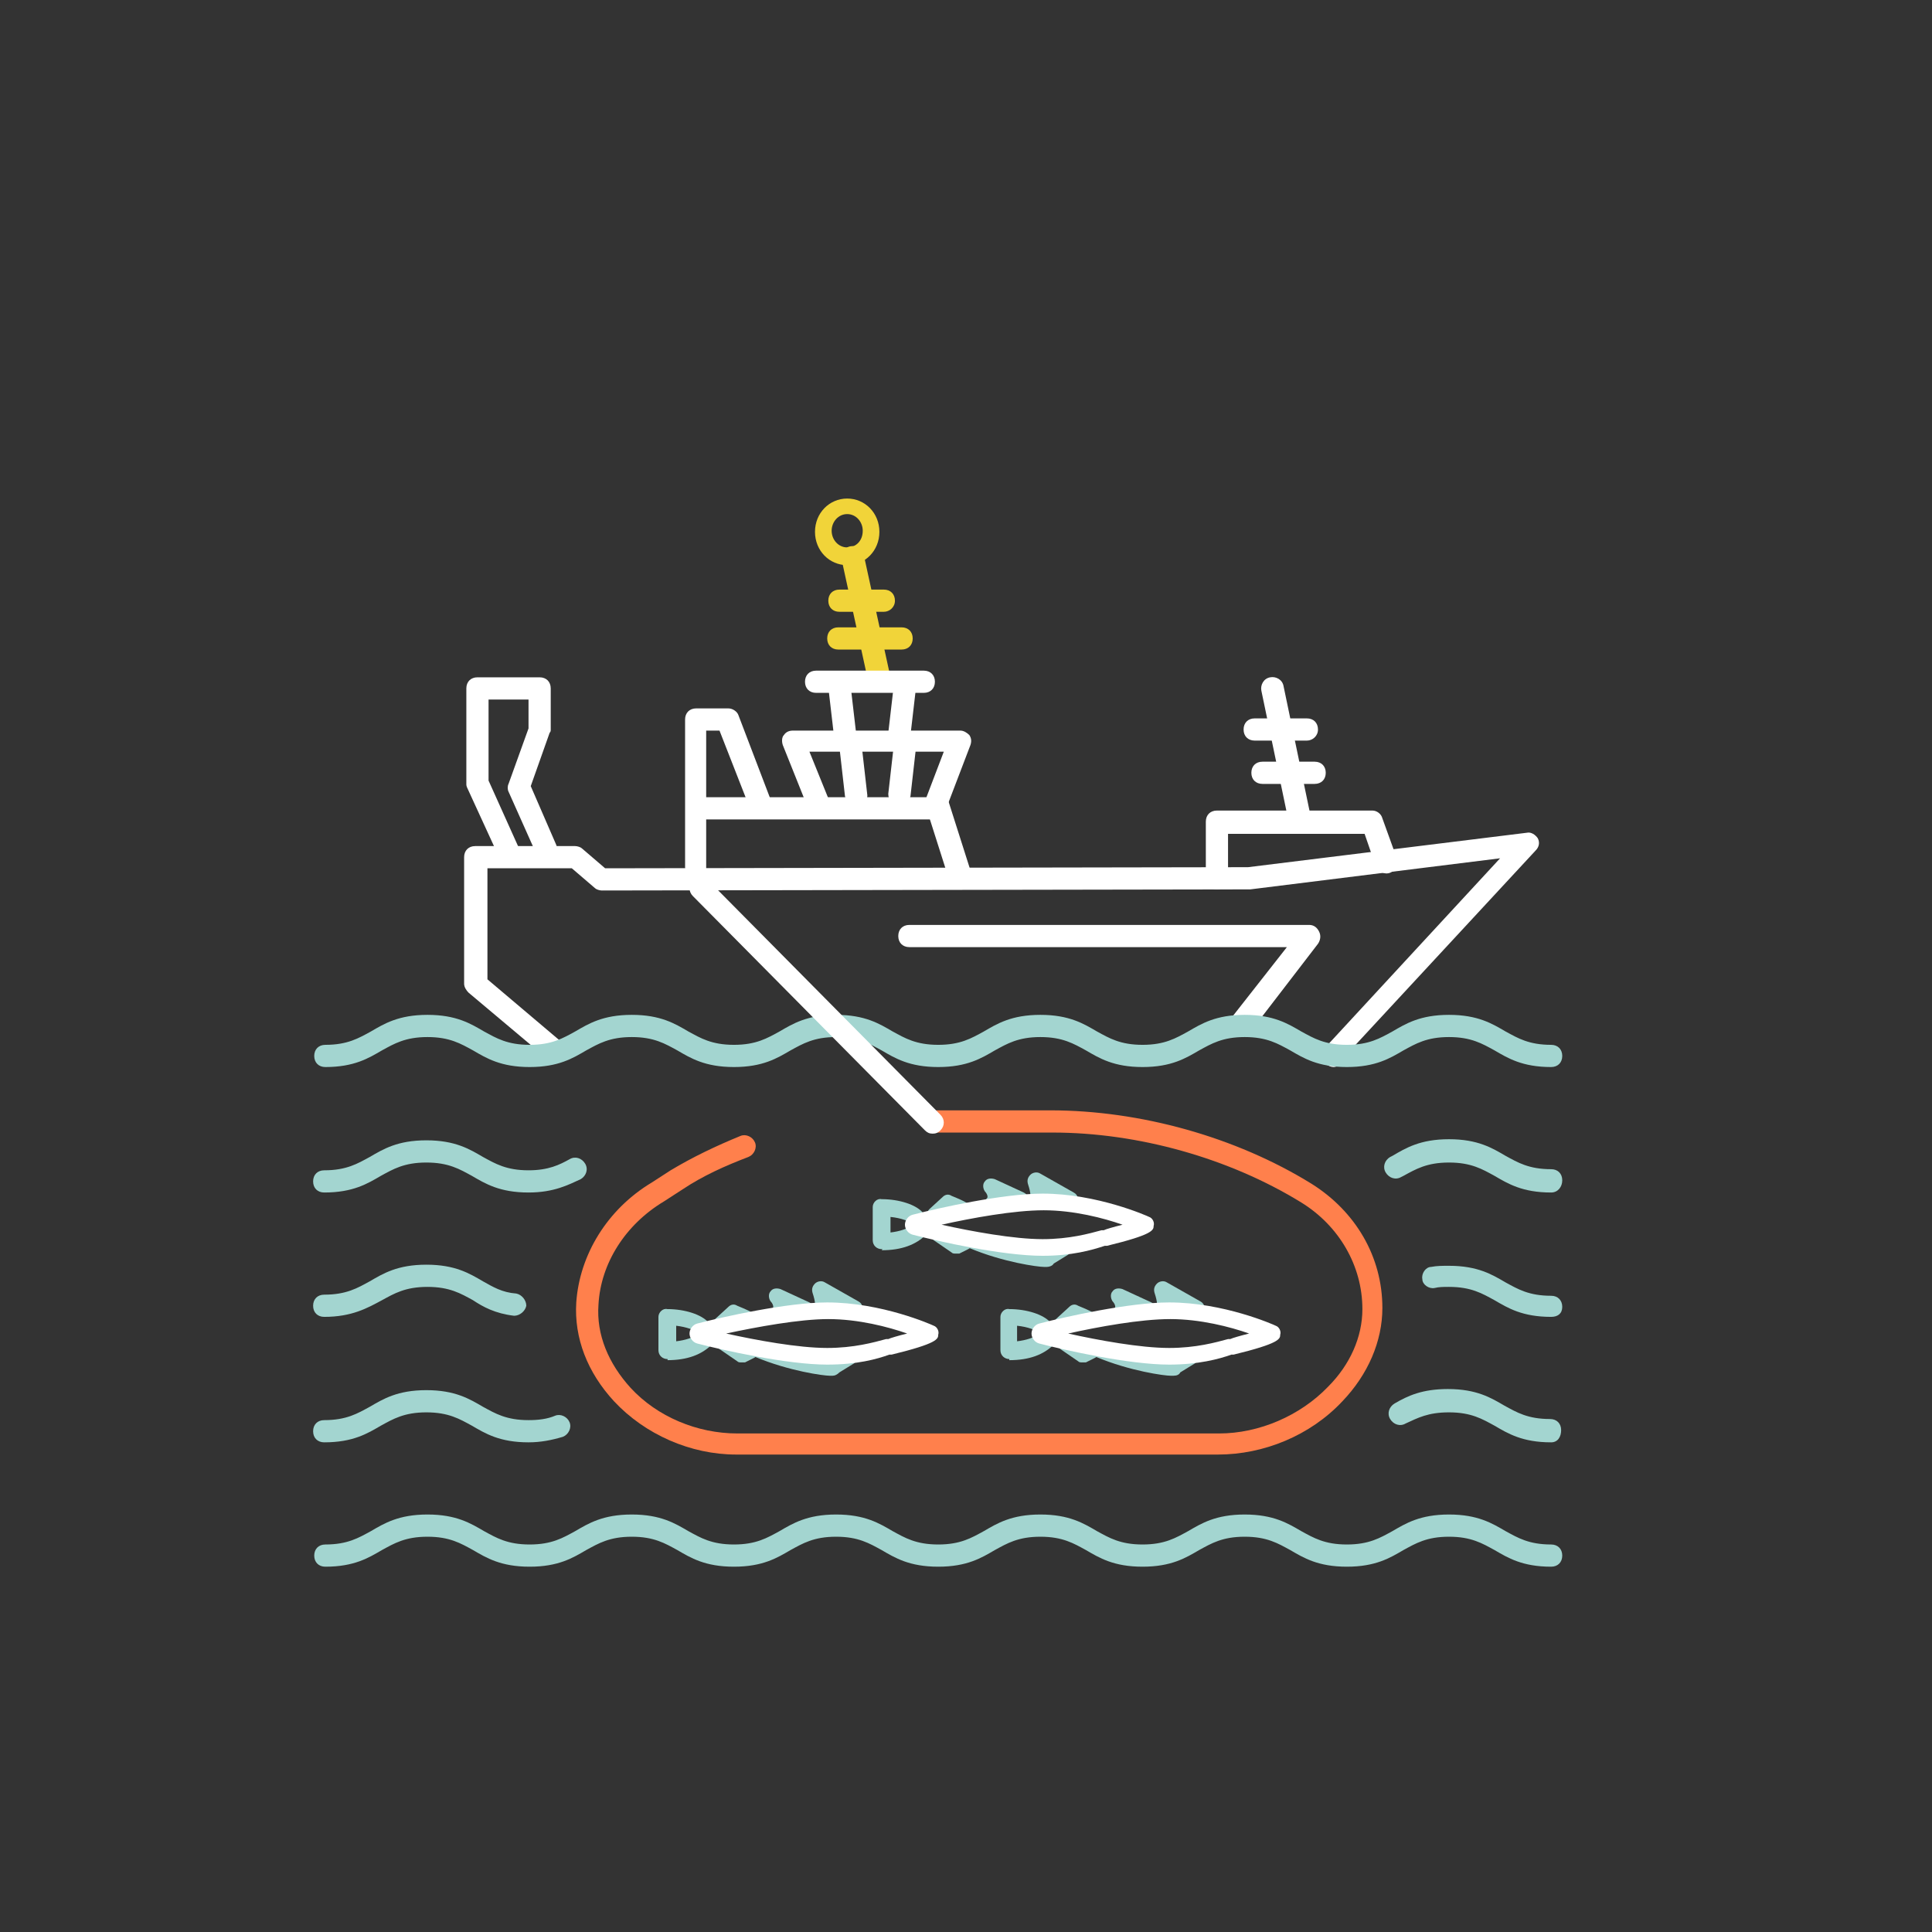 <?xml version="1.0" encoding="utf-8"?>
<!-- Generator: Adobe Illustrator 24.1.2, SVG Export Plug-In . SVG Version: 6.00 Build 0)  -->
<svg version="1.1" id="Layer_1" xmlns="http://www.w3.org/2000/svg" xmlns:xlink="http://www.w3.org/1999/xlink" x="0px" y="0px"
	 viewBox="0 0 174 174" style="enable-background:new 0 0 174 174;" xml:space="preserve">
<rect x="0" y="0" width="174" height="174" fill="#333333" stroke="none"/>
<style type="text/css">
	.st0{fill:#0047BF;}
	.st1{fill:#0041BD;}
	.st2{fill:none;stroke:#A3D5D0;stroke-width:1.5;stroke-linecap:round;stroke-linejoin:round;stroke-miterlimit:10;}
	.st3{fill:#003FC1;}
	.st4{opacity:0.5;fill:#C5C7C1;}
	.st5{fill:#FFFFFF;}
	.st6{fill:none;stroke:#A3D5D0;stroke-width:2;stroke-linecap:round;stroke-linejoin:round;stroke-miterlimit:10;}
	.st7{fill:none;stroke:#FFFFFF;stroke-width:2;stroke-linecap:round;stroke-linejoin:round;stroke-miterlimit:10;}
	.st8{fill:#F1D439;}
	.st9{fill:none;stroke:#FFFFFF;stroke-width:1.713;stroke-linecap:round;stroke-linejoin:round;stroke-miterlimit:10;}
	.st10{fill:#0041BD;stroke:#FF804C;stroke-width:1.713;stroke-linecap:round;stroke-linejoin:round;stroke-miterlimit:10;}
	.st11{fill:none;stroke:#FF704C;stroke-width:1.713;stroke-linecap:round;stroke-linejoin:round;stroke-miterlimit:10;}
	.st12{fill:none;stroke:#FF804C;stroke-width:1.713;stroke-linecap:round;stroke-linejoin:round;stroke-miterlimit:10;}
	.st13{fill:none;stroke:#F1D439;stroke-width:2.025;stroke-linecap:round;stroke-linejoin:round;stroke-miterlimit:10;}
	.st14{fill:#0041BD;stroke:#FFFFFF;stroke-width:2;stroke-linecap:round;stroke-linejoin:round;stroke-miterlimit:10;}
	.st15{fill:none;stroke:#F1D439;stroke-width:2;stroke-linecap:round;stroke-linejoin:round;stroke-miterlimit:10;}
	.st16{fill:#0041BD;stroke:#F1D439;stroke-width:2;stroke-linecap:round;stroke-linejoin:round;stroke-miterlimit:10;}
	.st17{fill:none;stroke:#F1D439;stroke-width:2.954;stroke-linecap:round;stroke-linejoin:round;stroke-miterlimit:10;}
	.st18{fill:#0041BD;stroke:#FFFFFF;stroke-width:2.954;stroke-linecap:round;stroke-linejoin:round;stroke-miterlimit:10;}
	.st19{fill:#0041BD;stroke:#FFFFFF;stroke-width:2.99;stroke-linecap:round;stroke-linejoin:round;stroke-miterlimit:10;}
	.st20{fill:#0041BD;stroke:#A3D5D0;stroke-width:2.954;stroke-linecap:round;stroke-linejoin:round;stroke-miterlimit:10;}
	.st21{fill:none;stroke:#A3D5D0;stroke-width:2.954;stroke-linecap:round;stroke-linejoin:round;stroke-miterlimit:10;}
	.st22{fill:#0041BD;stroke:#A3D5D0;stroke-width:2;stroke-linecap:round;stroke-linejoin:round;stroke-miterlimit:10;}
	.st23{fill:none;stroke:#A3D5D0;stroke-width:1.713;stroke-linecap:round;stroke-linejoin:round;stroke-miterlimit:10;}
	.st24{fill:none;stroke:#FF804C;stroke-width:2.107;stroke-linecap:round;stroke-linejoin:round;stroke-miterlimit:10;}
	.st25{fill:#0041BD;stroke:#A3D5D0;stroke-width:1.96;stroke-linecap:round;stroke-linejoin:round;stroke-miterlimit:10;}
	.st26{fill:#0041BD;stroke:#FF804C;stroke-width:2;stroke-linecap:round;stroke-linejoin:round;stroke-miterlimit:10;}
	.st27{fill:none;stroke:#FF704C;stroke-width:2;stroke-linecap:round;stroke-linejoin:round;stroke-miterlimit:10;}
	.st28{fill:none;stroke:#FF804C;stroke-width:2;stroke-linecap:round;stroke-linejoin:round;stroke-miterlimit:10;}
	.st29{fill:none;stroke:#A3D5D0;stroke-width:2.479;stroke-linecap:round;stroke-linejoin:round;stroke-miterlimit:10;}
	.st30{fill:none;stroke:#FFFFFF;stroke-width:2.5;stroke-linecap:round;stroke-linejoin:round;stroke-miterlimit:10;}
	.st31{fill:none;stroke:#FF704C;stroke-width:2.5;stroke-linecap:round;stroke-linejoin:round;stroke-miterlimit:10;}
	.st32{fill:#0041BD;stroke:#FFFFFF;stroke-width:2.49;stroke-linecap:round;stroke-linejoin:round;stroke-miterlimit:10;}
	.st33{fill:none;stroke:#FF704C;stroke-width:2.505;stroke-linecap:round;stroke-linejoin:round;stroke-miterlimit:10;}
	.st34{fill:none;stroke:#A3D5D0;stroke-width:2.5;stroke-linecap:round;stroke-linejoin:round;stroke-miterlimit:10;}
	.st35{fill:none;stroke:#FFFFFF;stroke-width:2.49;stroke-linecap:round;stroke-linejoin:round;stroke-miterlimit:10;}
	.st36{fill:none;stroke:#96D5CE;stroke-width:2;stroke-linecap:round;stroke-linejoin:round;stroke-miterlimit:10;}
	.st37{fill:none;stroke:#0047BF;stroke-width:2;stroke-linecap:round;stroke-linejoin:round;stroke-miterlimit:10;}
	.st38{fill:#0047BF;stroke:#BEC8C8;stroke-width:2;stroke-linecap:round;stroke-linejoin:round;stroke-miterlimit:10;}
	.st39{fill:none;stroke:#FF7E51;stroke-width:2;stroke-linecap:round;stroke-linejoin:round;stroke-miterlimit:10;}
	.st40{fill:none;stroke:#E2E6E6;stroke-width:2;stroke-linecap:round;stroke-linejoin:round;stroke-miterlimit:10;}
	.st41{fill:#A3D5D0;}
	.st42{fill:#FF804C;}
	.st43{fill:none;stroke:#BEC8C8;stroke-width:2;stroke-linecap:round;stroke-linejoin:round;stroke-miterlimit:10;}
	.st44{fill:#0047BF;stroke:#0047BF;stroke-width:2;stroke-linecap:round;stroke-linejoin:round;stroke-miterlimit:10;}
	.st45{fill:#FF804C;stroke:#FF804C;stroke-width:2;stroke-linecap:round;stroke-linejoin:round;stroke-miterlimit:10;}
	.st46{fill:none;stroke:#FFFFFF;stroke-width:1.5;stroke-linecap:round;stroke-linejoin:round;stroke-miterlimit:10;}
	.st47{fill:#0041BD;stroke:#FF804C;stroke-width:1.5;stroke-linecap:round;stroke-linejoin:round;stroke-miterlimit:10;}
	.st48{fill:none;stroke:#FF704C;stroke-width:1.5;stroke-linecap:round;stroke-linejoin:round;stroke-miterlimit:10;}
	.st49{fill:none;stroke:#FF804C;stroke-width:1.5;stroke-linecap:round;stroke-linejoin:round;stroke-miterlimit:10;}
	.st50{fill:none;stroke:#A3D5D0;stroke-width:1.438;stroke-linecap:round;stroke-linejoin:round;stroke-miterlimit:10;}
	.st51{fill:#0041BD;stroke:#A3D5D0;stroke-width:1.5;stroke-linecap:round;stroke-linejoin:round;stroke-miterlimit:10;}
	.st52{fill:#0041BD;stroke:#F1D439;stroke-width:1.5;stroke-linecap:round;stroke-linejoin:round;stroke-miterlimit:10;}
	.st53{fill:none;stroke:#F1D439;stroke-width:1.5;stroke-linecap:round;stroke-linejoin:round;stroke-miterlimit:10;}
	.st54{fill:none;}
	.st55{fill:none;stroke:#96D5CE;stroke-width:1.438;stroke-linecap:round;stroke-linejoin:round;stroke-miterlimit:10;}
	.st56{fill:none;stroke:#0047BF;stroke-width:1.5;stroke-linecap:round;stroke-linejoin:round;stroke-miterlimit:10;}
	.st57{fill:#0047BF;stroke:#FF704C;stroke-width:2;stroke-linecap:round;stroke-linejoin:round;stroke-miterlimit:10;}
	.st58{fill:#0047BF;stroke:#FF804C;stroke-width:2;stroke-linecap:round;stroke-linejoin:round;stroke-miterlimit:10;}
	.st59{fill:#0047BF;stroke:#E2E6E6;stroke-width:2;stroke-linecap:round;stroke-linejoin:round;stroke-miterlimit:10;}
	.st60{fill:#0047BF;stroke:#A3D5D0;stroke-width:2;stroke-linecap:round;stroke-linejoin:round;stroke-miterlimit:10;}
	.st61{fill:#0047BF;stroke:#F1D439;stroke-width:2;stroke-linecap:round;stroke-linejoin:round;stroke-miterlimit:10;}
	.st62{fill:#0041BD;stroke:#E2E6E6;stroke-width:2;stroke-linecap:round;stroke-linejoin:round;stroke-miterlimit:10;}
	.st63{fill:#E2E6E6;}
	.st64{fill:none;stroke:#0047BF;stroke-width:1.438;stroke-linecap:round;stroke-linejoin:round;stroke-miterlimit:10;}
	.st65{fill:#0047BF;stroke:#A3D5D0;stroke-width:1.5;stroke-linecap:round;stroke-linejoin:round;stroke-miterlimit:10;}
	.st66{fill:none;stroke:#E2E6E6;stroke-width:1.5;stroke-linecap:round;stroke-linejoin:round;stroke-miterlimit:10;}
	.st67{fill:#0047BF;stroke:#FF704C;stroke-width:1.5;stroke-linecap:round;stroke-linejoin:round;stroke-miterlimit:10;}
	.st68{fill:#0047BF;stroke:#FF804C;stroke-width:1.5;stroke-linecap:round;stroke-linejoin:round;stroke-miterlimit:10;}
	.st69{fill:#0047BF;stroke:#F1D439;stroke-width:1.5;stroke-linecap:round;stroke-linejoin:round;stroke-miterlimit:10;}
	.st70{fill:#0041BD;stroke:#0047BF;stroke-width:2;stroke-linecap:round;stroke-linejoin:round;stroke-miterlimit:10;}
	.st71{fill:#FF7E51;}
	.st72{fill:#96D5CE;}
	.st73{fill:#B5C0C0;}
	.st74{fill:#FFDD20;}
	
		.st75{fill:none;stroke:#FFFFFF;stroke-width:2;stroke-linecap:round;stroke-linejoin:round;stroke-miterlimit:10;stroke-dasharray:15,5;}
	.st76{opacity:0.74;fill:#0041BD;}
	.st77{fill:none;stroke:#FFFFFF;stroke-width:2;stroke-linecap:round;stroke-linejoin:round;stroke-dasharray:14.758,4.919;}
	.st78{fill:none;stroke:#B5C0C0;stroke-width:2;stroke-linecap:round;stroke-linejoin:round;stroke-miterlimit:10;}
	.st79{fill:#0047BF;stroke:#B5C0C0;stroke-width:2;stroke-linecap:round;stroke-linejoin:round;stroke-miterlimit:10;}
	.st80{fill:#00FF00;}
	.st81{fill:#00ACE4;}
	.st82{fill:#0047BF;stroke:#96D5CE;stroke-width:2;stroke-linecap:round;stroke-linejoin:round;stroke-miterlimit:10;}
	.st83{fill:#0047BF;stroke:#FFFFFF;stroke-width:2;stroke-linecap:round;stroke-linejoin:round;stroke-miterlimit:10;}
	.st84{fill:none;stroke:#FFFFFF;stroke-width:0.75;stroke-linecap:round;stroke-linejoin:round;stroke-miterlimit:10;}
	.st85{fill:none;stroke:#FF7E51;stroke-width:1.5;stroke-linecap:round;stroke-linejoin:round;stroke-miterlimit:10;}
	.st86{fill:#0B0069;stroke:#FFFFFF;stroke-width:1.5;stroke-linecap:round;stroke-linejoin:round;stroke-miterlimit:10;}
	.st87{fill:none;stroke:#FF804C;stroke-width:1.96;stroke-linecap:round;stroke-linejoin:round;stroke-miterlimit:10;}
</style>
<g>
	<path class="st5" d="M111.6,93.4c-0.2,0-0.4-0.1-0.6-0.2c-0.4-0.3-0.5-1-0.2-1.4l5.1-6.5h-34c-0.6,0-1-0.4-1-1s0.4-1,1-1h36
		c0.4,0,0.7,0.2,0.9,0.6s0.1,0.8-0.1,1.1l-6.3,8.2C112.2,93.3,111.9,93.4,111.6,93.4z"/>
</g>
<g>
	<g>
		<path class="st41" d="M74,118.6c-0.2,0-0.4-0.1-0.5-0.2c-0.3-0.3-0.3-0.7-0.1-1c0-0.2-0.1-0.6-0.2-0.9c-0.1-0.3-0.1-0.6,0.2-0.9
			c0.2-0.2,0.6-0.3,0.9-0.1l3,1.7c0.4,0.2,0.5,0.7,0.3,1c-0.2,0.4-0.7,0.5-1,0.3l-1.6-0.9c0,0.3-0.1,0.6-0.3,0.8
			C74.4,118.5,74.2,118.6,74,118.6z"/>
	</g>
	<g>
		<path class="st41" d="M64.9,120.1c-0.2,0-0.4-0.1-0.5-0.2c-0.3-0.3-0.3-0.8,0-1.1l1.2-1.1c0.2-0.2,0.5-0.3,0.8-0.1
			c0,0,1,0.4,1.3,0.6c0.4,0.2,0.5,0.6,0.3,1c-0.2,0.4-0.6,0.5-1,0.3c-0.2-0.1-0.5-0.3-0.8-0.4l-0.8,0.8
			C65.2,120,65,120.1,64.9,120.1z"/>
	</g>
	<g>
		<path class="st41" d="M70.1,119.1c-0.2,0-0.4-0.1-0.5-0.2c-0.3-0.3-0.3-0.8,0-1.1c0.1-0.1,0-0.4-0.2-0.6c-0.2-0.3-0.2-0.7,0-0.9
			c0.2-0.3,0.6-0.3,0.9-0.2l2.6,1.2c0.4,0.2,0.5,0.6,0.4,1s-0.6,0.5-1,0.4l-1.2-0.6c-0.1,0.3-0.2,0.5-0.4,0.7
			C70.5,119,70.3,119.1,70.1,119.1z"/>
	</g>
	<g>
		<path class="st41" d="M75,123.9c-0.1,0-0.2,0-0.3,0c-0.5,0-3.6-0.4-6.7-1.7c-0.4-0.2-0.6-0.6-0.4-1c0.2-0.4,0.6-0.5,1-0.4
			c3.1,1.3,6.2,1.6,6.3,1.6c0,0,0,0,0,0l1.2-0.8c0.4-0.2,0.8-0.1,1,0.2c0.2,0.4,0.1,0.8-0.2,1l-1.3,0.8
			C75.4,123.8,75.2,123.9,75,123.9z"/>
	</g>
	<g>
		<path class="st41" d="M60.1,122.4c-0.4,0-0.8-0.3-0.8-0.8v-3c0-0.4,0.4-0.8,0.8-0.7c1.6,0,3.1,0.5,3.7,1.2
			c0.2,0.2,0.3,0.5,0.2,0.8c0,0,0.1,0.1,0.1,0.1c0.3,0.3,0.3,0.8,0,1.1c-0.9,0.9-2.2,1.4-4,1.4C60.2,122.4,60.1,122.4,60.1,122.4z
			 M60.9,119.4v1.4c0.8-0.1,1.5-0.3,2-0.7c0,0,0,0-0.1-0.1C62.6,119.8,61.8,119.5,60.9,119.4z"/>
	</g>
	<g>
		<path class="st41" d="M66.8,122.7c-0.2,0-0.3,0-0.4-0.1l-1.6-1.1c-0.3-0.2-0.4-0.7-0.2-1c0.2-0.3,0.7-0.4,1-0.2l1.2,0.9l0.4-0.2
			c0.4-0.2,0.8-0.1,1,0.3c0.2,0.4,0.1,0.8-0.3,1l-0.8,0.4C67,122.7,66.9,122.7,66.8,122.7z"/>
	</g>
	<g>
		<path class="st5" d="M74.5,122.9c-3.6,0-9.4-1.3-11.7-1.9c-0.4-0.1-0.7-0.5-0.7-0.9c0-0.4,0.3-0.8,0.7-0.9
			c2.3-0.6,8.1-1.9,11.7-1.9c4.9,0,9.4,2,9.6,2.1c0.3,0.1,0.5,0.5,0.4,0.8c0,0.4-0.1,0.8-4.2,1.8l-0.2,0
			C79,122.4,77.2,122.9,74.5,122.9z M65.4,120.1c2.7,0.6,6.5,1.3,9.1,1.3c2.4,0,4.2-0.5,5.3-0.8l0.2,0c0.2-0.1,0.9-0.3,1.7-0.5
			c-1.7-0.6-4.4-1.3-7.1-1.3C72,118.8,68.2,119.5,65.4,120.1z"/>
	</g>
</g>
<g>
	<g>
		<path class="st41" d="M93.4,108.8c-0.2,0-0.4-0.1-0.5-0.2c-0.3-0.3-0.3-0.7-0.1-1c0-0.2-0.1-0.6-0.2-0.9c-0.1-0.3-0.1-0.6,0.2-0.9
			c0.2-0.2,0.6-0.3,0.9-0.1l3,1.7c0.4,0.2,0.5,0.7,0.3,1c-0.2,0.4-0.7,0.5-1,0.3l-1.6-0.9c0,0.3-0.1,0.6-0.3,0.8
			C93.8,108.7,93.6,108.8,93.4,108.8z"/>
	</g>
	<g>
		<path class="st41" d="M84.2,110.2c-0.2,0-0.4-0.1-0.5-0.2c-0.3-0.3-0.3-0.8,0-1.1l1.2-1.1c0.2-0.2,0.5-0.3,0.8-0.1
			c0,0,1,0.4,1.3,0.6c0.4,0.2,0.5,0.6,0.3,1c-0.2,0.4-0.6,0.5-1,0.3c-0.2-0.1-0.5-0.3-0.8-0.4l-0.8,0.8
			C84.5,110.2,84.4,110.2,84.2,110.2z"/>
	</g>
	<g>
		<path class="st41" d="M89.4,109.2c-0.2,0-0.4-0.1-0.5-0.2c-0.3-0.3-0.3-0.8,0-1.1c0.1-0.1,0-0.4-0.2-0.6c-0.2-0.3-0.2-0.7,0-0.9
			c0.2-0.3,0.6-0.3,0.9-0.2l2.6,1.2c0.4,0.2,0.5,0.6,0.4,1c-0.2,0.4-0.6,0.5-1,0.4l-1.2-0.6c-0.1,0.3-0.2,0.5-0.4,0.7
			C89.8,109.2,89.6,109.2,89.4,109.2z"/>
	</g>
	<g>
		<path class="st41" d="M94.3,114.1c-0.1,0-0.2,0-0.3,0c-0.5,0-3.6-0.4-6.7-1.7c-0.4-0.2-0.6-0.6-0.4-1c0.2-0.4,0.6-0.5,1-0.4
			c3.1,1.3,6.2,1.6,6.3,1.6c0,0,0,0,0,0l1.2-0.8c0.4-0.2,0.8-0.1,1,0.2c0.2,0.4,0.1,0.8-0.2,1l-1.3,0.8
			C94.8,114,94.5,114.1,94.3,114.1z"/>
	</g>
	<g>
		<path class="st41" d="M79.4,112.5c-0.4,0-0.8-0.3-0.8-0.8v-3c0-0.4,0.4-0.8,0.8-0.7c1.6,0,3.1,0.5,3.7,1.2
			c0.2,0.2,0.3,0.5,0.2,0.8c0,0,0.1,0.1,0.1,0.1c0.3,0.3,0.3,0.8,0,1.1c-0.9,0.9-2.2,1.4-4,1.4C79.5,112.5,79.5,112.5,79.4,112.5z
			 M80.2,109.6v1.4c0.8-0.1,1.5-0.3,2-0.7c0,0,0,0-0.1-0.1C81.9,110,81.2,109.7,80.2,109.6z"/>
	</g>
	<g>
		<path class="st41" d="M86.1,112.9c-0.2,0-0.3,0-0.4-0.1l-1.6-1.1c-0.3-0.2-0.4-0.7-0.2-1c0.2-0.3,0.7-0.4,1-0.2l1.2,0.9l0.4-0.2
			c0.4-0.2,0.8-0.1,1,0.3c0.2,0.4,0.1,0.8-0.3,1l-0.8,0.4C86.3,112.9,86.2,112.9,86.1,112.9z"/>
	</g>
	<g>
		<path class="st5" d="M93.9,113.1c-3.6,0-9.4-1.3-11.7-1.9c-0.4-0.1-0.7-0.5-0.7-0.9c0-0.4,0.3-0.8,0.7-0.9
			c2.3-0.6,8.1-1.9,11.7-1.9c4.9,0,9.4,2,9.6,2.1c0.3,0.1,0.5,0.5,0.4,0.8c0,0.4-0.1,0.8-4.2,1.8l-0.2,0
			C98.3,112.6,96.5,113.1,93.9,113.1z M84.8,110.3c2.7,0.6,6.5,1.3,9.1,1.3c2.4,0,4.2-0.5,5.3-0.8l0.2,0c0.2-0.1,0.9-0.3,1.7-0.5
			c-1.7-0.6-4.4-1.3-7.1-1.3C91.3,109,87.5,109.7,84.8,110.3z"/>
	</g>
</g>
<g>
	<g>
		<path class="st41" d="M104.8,118.6c-0.2,0-0.4-0.1-0.5-0.2c-0.3-0.3-0.3-0.7-0.1-1c0-0.2-0.1-0.6-0.2-0.9
			c-0.1-0.3-0.1-0.6,0.2-0.9c0.2-0.2,0.6-0.3,0.9-0.1l3,1.7c0.4,0.2,0.5,0.7,0.3,1c-0.2,0.4-0.7,0.5-1,0.3l-1.6-0.9
			c0,0.3-0.1,0.6-0.3,0.8C105.2,118.5,105,118.6,104.8,118.6z"/>
	</g>
	<g>
		<path class="st41" d="M95.6,120.1c-0.2,0-0.4-0.1-0.5-0.2c-0.3-0.3-0.3-0.8,0-1.1l1.2-1.1c0.2-0.2,0.5-0.3,0.8-0.1
			c0,0,1,0.4,1.3,0.6c0.4,0.2,0.5,0.6,0.3,1c-0.2,0.4-0.6,0.5-1,0.3c-0.2-0.1-0.5-0.3-0.8-0.4l-0.8,0.8
			C96,120,95.8,120.1,95.6,120.1z"/>
	</g>
	<g>
		<path class="st41" d="M100.9,119.1c-0.2,0-0.4-0.1-0.5-0.2c-0.3-0.3-0.3-0.8,0-1.1c0.1-0.1,0-0.4-0.2-0.6c-0.2-0.3-0.2-0.7,0-0.9
			c0.2-0.3,0.6-0.3,0.9-0.2l2.6,1.2c0.4,0.2,0.5,0.6,0.4,1s-0.6,0.5-1,0.4l-1.2-0.6c-0.1,0.3-0.2,0.5-0.4,0.7
			C101.3,119,101.1,119.1,100.9,119.1z"/>
	</g>
	<g>
		<path class="st41" d="M105.7,123.9c-0.1,0-0.2,0-0.3,0c-0.5,0-3.6-0.4-6.7-1.7c-0.4-0.2-0.6-0.6-0.4-1c0.2-0.4,0.6-0.5,1-0.4
			c3.1,1.3,6.2,1.6,6.3,1.6c0,0,0,0,0,0l1.2-0.8c0.4-0.2,0.8-0.1,1,0.2c0.2,0.4,0.1,0.8-0.2,1l-1.3,0.8
			C106.2,123.8,106,123.9,105.7,123.9z"/>
	</g>
	<g>
		<path class="st41" d="M90.9,122.4c-0.4,0-0.8-0.3-0.8-0.8v-3c0-0.4,0.4-0.8,0.8-0.7c1.6,0,3.1,0.5,3.7,1.2
			c0.2,0.2,0.3,0.5,0.2,0.8c0,0,0.1,0.1,0.1,0.1c0.3,0.3,0.3,0.8,0,1.1c-0.9,0.9-2.2,1.4-4,1.4C90.9,122.4,90.9,122.4,90.9,122.4z
			 M91.6,119.4v1.4c0.8-0.1,1.5-0.3,2-0.7c0,0,0,0-0.1-0.1C93.3,119.8,92.6,119.5,91.6,119.4z"/>
	</g>
	<g>
		<path class="st41" d="M97.5,122.7c-0.2,0-0.3,0-0.4-0.1l-1.6-1.1c-0.3-0.2-0.4-0.7-0.2-1c0.2-0.3,0.7-0.4,1-0.2l1.2,0.9l0.4-0.2
			c0.4-0.2,0.8-0.1,1,0.3c0.2,0.4,0.1,0.8-0.3,1l-0.8,0.4C97.8,122.7,97.7,122.7,97.5,122.7z"/>
	</g>
	<g>
		<path class="st5" d="M105.3,122.9c-3.6,0-9.4-1.3-11.7-1.9c-0.4-0.1-0.7-0.5-0.7-0.9c0-0.4,0.3-0.8,0.7-0.9
			c2.3-0.6,8.1-1.9,11.7-1.9c4.9,0,9.4,2,9.6,2.1c0.3,0.1,0.5,0.5,0.4,0.8c0,0.4-0.1,0.8-4.2,1.8l-0.2,0
			C109.8,122.4,107.9,122.9,105.3,122.9z M96.2,120.1c2.7,0.6,6.5,1.3,9.1,1.3c2.4,0,4.2-0.5,5.3-0.8l0.2,0c0.2-0.1,0.9-0.3,1.7-0.5
			c-1.7-0.6-4.4-1.3-7.1-1.3C102.7,118.8,98.9,119.5,96.2,120.1z"/>
	</g>
</g>
<g>
	<path class="st8" d="M79.2,62.2c-0.5,0-0.9-0.3-1-0.8l-2.4-11c-0.1-0.5,0.2-1.1,0.8-1.2c0.5-0.1,1.1,0.2,1.2,0.8l2.4,11
		c0.1,0.5-0.2,1.1-0.8,1.2C79.3,62.2,79.2,62.2,79.2,62.2z"/>
</g>
<g>
	<path class="st8" d="M81.2,58.5h-5.7c-0.6,0-1-0.4-1-1s0.4-1,1-1h5.7c0.6,0,1,0.4,1,1S81.8,58.5,81.2,58.5z"/>
</g>
<g>
	<path class="st5" d="M117.7,66.7h-4.7c-0.6,0-1-0.4-1-1s0.4-1,1-1h4.7c0.6,0,1,0.4,1,1S118.2,66.7,117.7,66.7z"/>
</g>
<g>
	<path class="st5" d="M77.1,72.6c-0.5,0-0.9-0.4-1-0.9l-0.5-4.4c-0.1-0.5,0.3-1,0.9-1.1c0.6-0.1,1,0.3,1.1,0.9l0.5,4.4
		c0.1,0.5-0.3,1-0.9,1.1C77.2,72.6,77.1,72.6,77.1,72.6z"/>
</g>
<g>
	<path class="st5" d="M81,72.6c0,0-0.1,0-0.1,0c-0.5-0.1-0.9-0.5-0.9-1.1l0.5-4.4c0.1-0.5,0.5-0.9,1.1-0.9c0.5,0.1,0.9,0.5,0.9,1.1
		L82,71.7C81.9,72.2,81.5,72.6,81,72.6z"/>
</g>
<g>
	<path class="st5" d="M84.4,73.8H63.4c-0.6,0-1-0.4-1-1s0.4-1,1-1h21.1c0.6,0,1,0.4,1,1S85,73.8,84.4,73.8z"/>
</g>
<g>
	<path class="st8" d="M79.6,55.1h-4c-0.6,0-1-0.4-1-1s0.4-1,1-1h4c0.6,0,1,0.4,1,1S80.1,55.1,79.6,55.1z"/>
</g>
<g>
	<path class="st8" d="M76.3,44.9c-1.6,0-2.9,1.3-2.9,3s1.3,3,2.9,3c1.6,0,2.9-1.3,2.9-3S77.9,44.9,76.3,44.9z M76.3,49.3
		c-0.8,0-1.4-0.7-1.4-1.5c0-0.8,0.6-1.5,1.4-1.5c0.8,0,1.4,0.7,1.4,1.5C77.7,48.7,77.1,49.3,76.3,49.3z"/>
</g>
<g>
	<path class="st5" d="M120.1,96.1c-0.2,0-0.5-0.1-0.7-0.3c-0.4-0.4-0.4-1-0.1-1.4l15.8-17.1l-22.5,2.8c0,0-0.1,0-0.1,0l-58.3,0.1
		c0,0,0,0,0,0c-0.2,0-0.5-0.1-0.6-0.2l-2.1-1.8h-7.6v10l6.5,5.5c0.4,0.4,0.5,1,0.1,1.4c-0.4,0.4-1,0.5-1.4,0.1l-6.9-5.8
		c-0.2-0.2-0.4-0.5-0.4-0.8V77.2c0-0.6,0.4-1,1-1h9c0.2,0,0.5,0.1,0.6,0.2l2.1,1.8l57.9-0.1l25.1-3.1c0.4-0.1,0.8,0.2,1,0.5
		c0.2,0.4,0.1,0.8-0.2,1.1l-17.7,19.1C120.6,96,120.3,96.1,120.1,96.1z"/>
</g>
<g>
	<path class="st5" d="M117.1,75c-0.5,0-0.9-0.3-1-0.8l-2.5-12c-0.1-0.5,0.2-1.1,0.8-1.2c0.5-0.1,1.1,0.2,1.2,0.8l2.5,12
		c0.1,0.5-0.2,1.1-0.8,1.2C117.2,75,117.1,75,117.1,75z"/>
</g>
<g>
	<path class="st5" d="M118.4,70.6h-4.7c-0.6,0-1-0.4-1-1s0.4-1,1-1h4.7c0.6,0,1,0.4,1,1S119,70.6,118.4,70.6z"/>
</g>
<g>
	<path class="st5" d="M86.5,80c-0.4,0-0.8-0.3-1-0.7l-2.1-6.6c-0.2-0.5,0.1-1.1,0.7-1.3c0.5-0.2,1.1,0.1,1.3,0.7l2.1,6.6
		c0.2,0.5-0.1,1.1-0.7,1.3C86.7,80,86.6,80,86.5,80z"/>
</g>
<g>
	<path class="st5" d="M62.7,79.1c-0.6,0-1-0.4-1-1V64.8c0-0.6,0.4-1,1-1h2.9c0.4,0,0.8,0.3,0.9,0.6l2.9,7.6c0.2,0.5-0.1,1.1-0.6,1.3
		c-0.5,0.2-1.1-0.1-1.3-0.6l-2.7-6.9h-1.2v12.4C63.7,78.7,63.3,79.1,62.7,79.1z"/>
</g>
<g>
	<path class="st5" d="M109.6,80.1c-0.6,0-1-0.4-1-1V74c0-0.6,0.4-1,1-1h14c0.4,0,0.8,0.3,0.9,0.7l1.3,3.6c0.2,0.5-0.1,1.1-0.6,1.3
		c-0.5,0.2-1.1-0.1-1.3-0.6l-1-2.9h-12.3v4.1C110.6,79.7,110.2,80.1,109.6,80.1z"/>
</g>
<g>
	<path class="st5" d="M84.4,73.3c-0.1,0-0.2,0-0.4-0.1c-0.5-0.2-0.8-0.8-0.6-1.3l1.6-4.2H72.9l1.7,4.2c0.2,0.5,0,1.1-0.6,1.3
		c-0.5,0.2-1.1,0-1.3-0.6l-2.2-5.5c-0.1-0.3-0.1-0.7,0.1-0.9c0.2-0.3,0.5-0.4,0.8-0.4h15.1c0.3,0,0.6,0.2,0.8,0.4
		c0.2,0.3,0.2,0.6,0.1,0.9l-2.1,5.5C85.2,73.1,84.8,73.3,84.4,73.3z"/>
</g>
<g>
	<path class="st5" d="M45.8,77.7c-0.4,0-0.7-0.2-0.9-0.6L42.1,71C42,70.8,42,70.7,42,70.6V62c0-0.6,0.4-1,1-1h5.6c0.6,0,1,0.4,1,1
		v3.7c0,0.1,0,0.2-0.1,0.3l-1.7,4.8l2.3,5.3c0.2,0.5,0,1.1-0.5,1.3c-0.5,0.2-1.1,0-1.3-0.5l-2.5-5.6c-0.1-0.2-0.1-0.5,0-0.7l1.8-5
		V63H44v7.3l2.7,6c0.2,0.5,0,1.1-0.5,1.3C46.1,77.7,45.9,77.7,45.8,77.7z"/>
</g>
<g>
	<path class="st5" d="M83.2,62.4h-9.7c-0.6,0-1-0.4-1-1s0.4-1,1-1h9.7c0.6,0,1,0.4,1,1S83.8,62.4,83.2,62.4z"/>
</g>
<g>
	<path class="st5" d="M76.1,67.1c-0.5,0-0.9-0.4-1-0.9l-0.5-4.3c-0.1-0.5,0.3-1,0.9-1.1c0.6-0.1,1,0.3,1.1,0.9l0.5,4.3
		c0.1,0.5-0.3,1-0.9,1.1C76.2,67.1,76.2,67.1,76.1,67.1z"/>
</g>
<g>
	<path class="st5" d="M81,67.1c0,0-0.1,0-0.1,0C80.3,67,79.9,66.5,80,66l0.5-4.3c0.1-0.5,0.5-0.9,1.1-0.9c0.5,0.1,0.9,0.6,0.9,1.1
		L82,66.2C81.9,66.7,81.5,67.1,81,67.1z"/>
</g>
<g>
	<path class="st42" d="M109.7,131H66.3c-4.1,0-8.2-1.8-11-4.8c-2.4-2.6-3.6-5.7-3.4-8.9c0.3-4.3,2.8-8.4,6.8-10.8l1.7-1.1
		c2-1.2,4.1-2.2,6.3-3.1c0.5-0.2,1.1,0.1,1.3,0.6c0.2,0.5-0.1,1.1-0.6,1.3c-2.1,0.8-4.1,1.7-5.9,2.9l-1.7,1.1
		c-3.5,2.1-5.7,5.6-5.9,9.3c-0.2,2.7,0.9,5.3,2.9,7.5c2.4,2.6,6,4.1,9.6,4.1h43.4c3.6,0,7.3-1.6,9.8-4.2c2-2,3.1-4.5,3.1-7
		c0-3.9-2.1-7.5-5.5-9.6c-6.5-4-14.7-6.3-22.4-6.3H84.4c-0.5,0-1-0.4-1-1s0.4-1,1-1h10.2c8.1,0,16.7,2.4,23.5,6.6
		c4,2.5,6.4,6.6,6.4,11.2c0,3-1.3,6-3.6,8.4C118,129.3,113.8,131,109.7,131z"/>
</g>
<g>
	<path class="st41" d="M139.7,96.1c-2.6,0-3.9-0.8-5.1-1.5c-1.1-0.6-2.1-1.2-4.1-1.2s-3,0.6-4.1,1.2c-1.2,0.7-2.5,1.5-5.1,1.5
		c-2.6,0-3.9-0.8-5.1-1.5c-1.1-0.6-2.1-1.2-4.1-1.2c-2,0-3,0.6-4.1,1.2c-1.2,0.7-2.5,1.5-5.1,1.5c-2.6,0-3.9-0.8-5.1-1.5
		c-1.1-0.6-2.1-1.2-4.1-1.2c-2,0-3,0.6-4.1,1.2c-1.2,0.7-2.5,1.5-5.1,1.5s-3.9-0.8-5.1-1.5c-1.1-0.6-2.1-1.2-4.1-1.2
		c-2,0-3,0.6-4.1,1.2c-1.2,0.7-2.5,1.5-5.1,1.5c-2.6,0-3.9-0.8-5.1-1.5c-1.1-0.6-2.1-1.2-4.1-1.2s-3,0.6-4.1,1.2
		c-1.2,0.7-2.5,1.5-5.1,1.5c-2.6,0-3.9-0.8-5.1-1.5c-1.1-0.6-2.1-1.2-4.1-1.2c-2,0-3,0.6-4.1,1.2c-1.2,0.7-2.5,1.5-5.1,1.5
		c-0.6,0-1-0.4-1-1s0.4-1,1-1c2,0,3-0.6,4.1-1.2c1.2-0.7,2.5-1.5,5.1-1.5s3.9,0.8,5.1,1.5c1.1,0.6,2.1,1.2,4.1,1.2s3-0.6,4.1-1.2
		c1.2-0.7,2.5-1.5,5.1-1.5c2.6,0,3.9,0.8,5.1,1.5c1.1,0.6,2.1,1.2,4.1,1.2s3-0.6,4.1-1.2c1.2-0.7,2.5-1.5,5.1-1.5
		c2.6,0,3.9,0.8,5.1,1.5c1.1,0.6,2.1,1.2,4.1,1.2c2,0,3-0.6,4.1-1.2c1.2-0.7,2.5-1.5,5.1-1.5s3.9,0.8,5.1,1.5
		c1.1,0.6,2.1,1.2,4.1,1.2c2,0,3-0.6,4.1-1.2c1.2-0.7,2.5-1.5,5.1-1.5s3.9,0.8,5.1,1.5c1.1,0.6,2.1,1.2,4.1,1.2c2,0,3-0.6,4.1-1.2
		c1.2-0.7,2.5-1.5,5.1-1.5c2.6,0,3.9,0.8,5.1,1.5c1.1,0.6,2.1,1.2,4.1,1.2c0.6,0,1,0.4,1,1S140.3,96.1,139.7,96.1z"/>
</g>
<g>
	<path class="st41" d="M139.7,141.1c-2.6,0-3.9-0.8-5.1-1.5c-1.1-0.6-2.1-1.2-4.1-1.2s-3,0.6-4.1,1.2c-1.2,0.7-2.5,1.5-5.1,1.5
		c-2.6,0-3.9-0.8-5.1-1.5c-1.1-0.6-2.1-1.2-4.1-1.2c-2,0-3,0.6-4.1,1.2c-1.2,0.7-2.5,1.5-5.1,1.5c-2.6,0-3.9-0.8-5.1-1.5
		c-1.1-0.6-2.1-1.2-4.1-1.2c-2,0-3,0.6-4.1,1.2c-1.2,0.7-2.5,1.5-5.1,1.5s-3.9-0.8-5.1-1.5c-1.1-0.6-2.1-1.2-4.1-1.2
		c-2,0-3,0.6-4.1,1.2c-1.2,0.7-2.5,1.5-5.1,1.5c-2.6,0-3.9-0.8-5.1-1.5c-1.1-0.6-2.1-1.2-4.1-1.2s-3,0.6-4.1,1.2
		c-1.2,0.7-2.5,1.5-5.1,1.5c-2.6,0-3.9-0.8-5.1-1.5c-1.1-0.6-2.1-1.2-4.1-1.2c-2,0-3,0.6-4.1,1.2c-1.2,0.7-2.5,1.5-5.1,1.5
		c-0.6,0-1-0.4-1-1s0.4-1,1-1c2,0,3-0.6,4.1-1.2c1.2-0.7,2.5-1.5,5.1-1.5s3.9,0.8,5.1,1.5c1.1,0.6,2.1,1.2,4.1,1.2s3-0.6,4.1-1.2
		c1.2-0.7,2.5-1.5,5.1-1.5c2.6,0,3.9,0.8,5.1,1.5c1.1,0.6,2.1,1.2,4.1,1.2s3-0.6,4.1-1.2c1.2-0.7,2.5-1.5,5.1-1.5
		c2.6,0,3.9,0.8,5.1,1.5c1.1,0.6,2.1,1.2,4.1,1.2c2,0,3-0.6,4.1-1.2c1.2-0.7,2.5-1.5,5.1-1.5s3.9,0.8,5.1,1.5
		c1.1,0.6,2.1,1.2,4.1,1.2c2,0,3-0.6,4.1-1.2c1.2-0.7,2.5-1.5,5.1-1.5s3.9,0.8,5.1,1.5c1.1,0.6,2.1,1.2,4.1,1.2c2,0,3-0.6,4.1-1.2
		c1.2-0.7,2.5-1.5,5.1-1.5c2.6,0,3.9,0.8,5.1,1.5c1.1,0.6,2.1,1.2,4.1,1.2c0.6,0,1,0.4,1,1S140.3,141.1,139.7,141.1z"/>
</g>
<g>
	<path class="st41" d="M139.7,129.9c-2.6,0-3.9-0.8-5.1-1.5c-1.1-0.6-2.1-1.2-4.1-1.2c-1.9,0-2.8,0.5-3.9,1
		c-0.5,0.3-1.1,0.1-1.4-0.4c-0.3-0.5-0.1-1.1,0.4-1.4c1.2-0.7,2.5-1.3,4.8-1.3c2.6,0,3.9,0.8,5.1,1.5c1.1,0.6,2.1,1.2,4.1,1.2
		c0.6,0,1,0.4,1,1S140.3,129.9,139.7,129.9z"/>
</g>
<g>
	<path class="st41" d="M47.6,129.9c-2.6,0-3.9-0.8-5.1-1.5c-1.1-0.6-2.1-1.2-4.1-1.2c-2,0-3,0.6-4.1,1.2c-1.2,0.7-2.5,1.5-5.1,1.5
		c-0.6,0-1-0.4-1-1s0.4-1,1-1c2,0,3-0.6,4.1-1.2c1.2-0.7,2.5-1.5,5.1-1.5s3.9,0.8,5.1,1.5c1.1,0.6,2.1,1.2,4.1,1.2
		c0.9,0,1.7-0.1,2.4-0.4c0.5-0.2,1.1,0.1,1.3,0.6c0.2,0.5-0.1,1.1-0.6,1.3C49.7,129.7,48.7,129.9,47.6,129.9z"/>
</g>
<g>
	<path class="st41" d="M139.7,118.6c-2.6,0-3.9-0.8-5.1-1.5c-1.1-0.6-2.1-1.2-4.1-1.2c-0.5,0-0.9,0-1.3,0.1
		c-0.5,0.1-1.1-0.3-1.1-0.8c-0.1-0.5,0.3-1.1,0.8-1.1c0.5-0.1,1-0.1,1.6-0.1c2.6,0,3.9,0.8,5.1,1.5c1.1,0.6,2.1,1.2,4.1,1.2
		c0.6,0,1,0.4,1,1S140.3,118.6,139.7,118.6z"/>
</g>
<g>
	<path class="st41" d="M29.2,118.6c-0.6,0-1-0.4-1-1s0.4-1,1-1c2,0,3-0.6,4.1-1.2c1.2-0.7,2.5-1.5,5.1-1.5s3.9,0.8,5.1,1.5
		c0.9,0.5,1.7,1,3,1.1c0.5,0.1,0.9,0.6,0.9,1.1c-0.1,0.5-0.6,0.9-1.1,0.9c-1.7-0.2-2.8-0.8-3.7-1.4c-1.1-0.6-2.1-1.2-4.1-1.2
		c-2,0-3,0.6-4.1,1.2C33.1,117.8,31.7,118.6,29.2,118.6z"/>
</g>
<g>
	<path class="st41" d="M139.7,107.4c-2.6,0-3.9-0.8-5.1-1.5c-1.1-0.6-2.1-1.2-4.1-1.2c-2,0-3,0.6-4.1,1.2l-0.2,0.1
		c-0.5,0.3-1.1,0.1-1.4-0.4c-0.3-0.5-0.1-1.1,0.4-1.4l0.2-0.1c1.2-0.7,2.5-1.5,5.1-1.5c2.6,0,3.9,0.8,5.1,1.5
		c1.1,0.6,2.1,1.2,4.1,1.2c0.6,0,1,0.4,1,1S140.3,107.4,139.7,107.4z"/>
</g>
<g>
	<path class="st41" d="M47.6,107.4c-2.6,0-3.9-0.8-5.1-1.5c-1.1-0.6-2.1-1.2-4.1-1.2c-2,0-3,0.6-4.1,1.2c-1.2,0.7-2.5,1.5-5.1,1.5
		c-0.6,0-1-0.4-1-1s0.4-1,1-1c2,0,3-0.6,4.1-1.2c1.2-0.7,2.5-1.5,5.1-1.5s3.9,0.8,5.1,1.5c1.1,0.6,2.1,1.2,4.1,1.2
		c1.8,0,2.8-0.5,3.7-1c0.5-0.3,1.1-0.1,1.4,0.4c0.3,0.5,0.1,1.1-0.4,1.4C51.2,106.7,49.9,107.4,47.6,107.4z"/>
</g>
<g>
	<path class="st5" d="M84,102.1c-0.3,0-0.5-0.1-0.7-0.3L62.4,80.7c-0.4-0.4-0.4-1,0-1.4c0.4-0.4,1-0.4,1.4,0l20.9,21.1
		c0.4,0.4,0.4,1,0,1.4C84.5,102,84.3,102.1,84,102.1z"/>
</g>
</svg>
